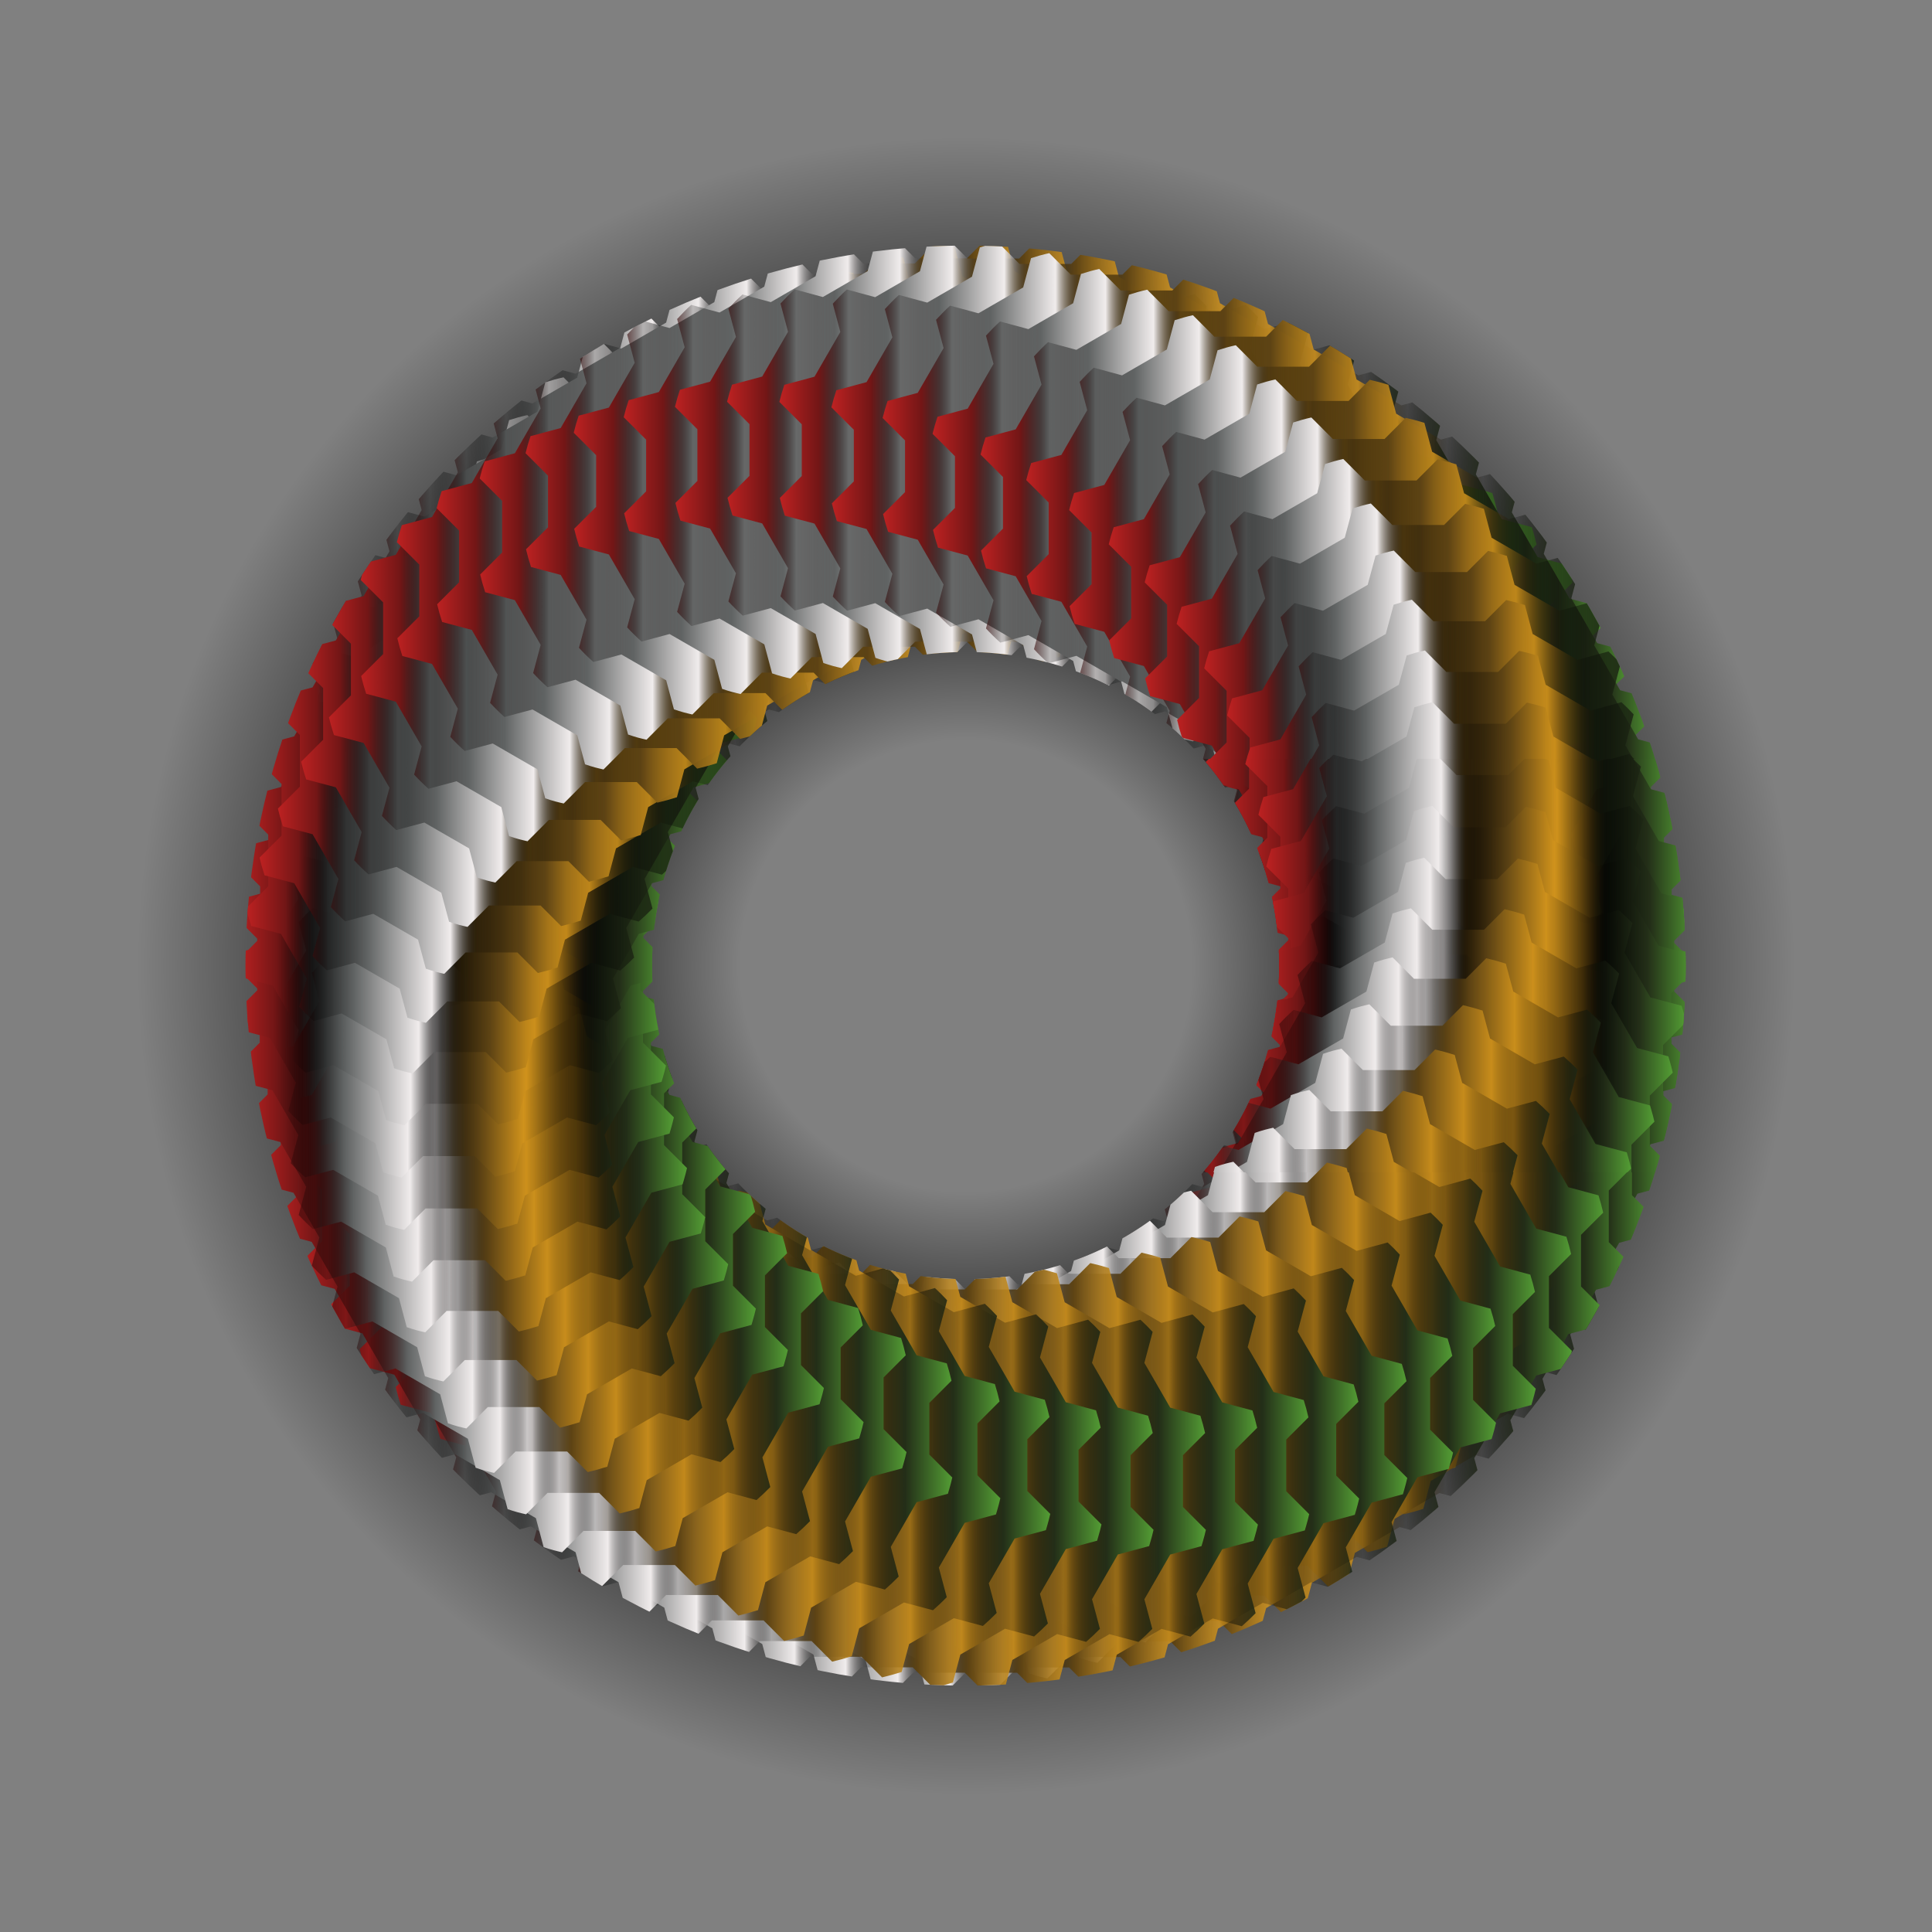 <?xml version="1.0" encoding="UTF-8" standalone="no"?>
<!-- Created with Inkscape (http://www.inkscape.org/) -->

<svg
   width="20mm"
   height="20mm"
   viewBox="0 0 20 20"
   version="1.1"
   id="svg1"
   sodipodi:docname="Amalgam.svg"
   inkscape:version="1.3 (0e150ed6c4, 2023-07-21)"
   inkscape:export-filename="Amalgam.png"
   inkscape:export-xdpi="3810"
   inkscape:export-ydpi="3810"
   xmlns:inkscape="http://www.inkscape.org/namespaces/inkscape"
   xmlns:sodipodi="http://sodipodi.sourceforge.net/DTD/sodipodi-0.dtd"
   xmlns:xlink="http://www.w3.org/1999/xlink"
   xmlns="http://www.w3.org/2000/svg"
   xmlns:svg="http://www.w3.org/2000/svg">
  <rect x="0" y="0" width="20" height="20" fill="#808080" stroke="none"/>
  <sodipodi:namedview
     id="namedview1"
     pagecolor="#505050"
     bordercolor="#eeeeee"
     borderopacity="1"
     inkscape:showpageshadow="0"
     inkscape:pageopacity="0"
     inkscape:pagecheckerboard="0"
     inkscape:deskcolor="#505050"
     inkscape:document-units="mm"
     inkscape:zoom="7.9453257"
     inkscape:cx="46.31654"
     inkscape:cy="24.291012"
     inkscape:window-width="1876"
     inkscape:window-height="1156"
     inkscape:window-x="0"
     inkscape:window-y="0"
     inkscape:window-maximized="1"
     showgrid="false"
     inkscape:current-layer="layer1">
    <inkscape:grid
       id="grid1224"
       units="mm"
       originx="0"
       originy="0"
       spacingx="1"
       spacingy="1"
       empcolor="#0099e5"
       empopacity="0.302"
       color="#0099e5"
       opacity="0.149"
       empspacing="5"
       dotted="false"
       gridanglex="30"
       gridanglez="30"
       visible="false" />
  </sodipodi:namedview>
  <defs
     id="defs1">
    <linearGradient
       id="linearGradient2278"
       inkscape:collect="always">
      <stop
         style="stop-color:#000000;stop-opacity:0;"
         offset="0.234"
         id="stop1" />
      <stop
         style="stop-color:#000000;stop-opacity:1;"
         offset="0.49"
         id="stop2278" />
      <stop
         style="stop-color:#000000;stop-opacity:0;"
         offset="0.857"
         id="stop2279" />
    </linearGradient>
    <linearGradient
       id="linearGradient97"
       inkscape:collect="always">
      <stop
         style="stop-color:#c92323;stop-opacity:1;"
         offset="0"
         id="stop7" />
      <stop
         style="stop-color:#721616;stop-opacity:1;"
         offset="0.103"
         id="stop97" />
      <stop
         style="stop-color:#000000;stop-opacity:0.177;"
         offset="0.171"
         id="stop2" />
      <stop
         style="stop-color:#606363;stop-opacity:1;"
         offset="0.259"
         id="stop2280" />
      <stop
         style="stop-color:#f0ecec;stop-opacity:1;"
         offset="0.407"
         id="stop5" />
      <stop
         style="stop-color:#000000;stop-opacity:0.116;"
         offset="0.468"
         id="stop3" />
      <stop
         style="stop-color:#5d4314;stop-opacity:1;"
         offset="0.569"
         id="stop2257" />
      <stop
         style="stop-color:#d1931c;stop-opacity:0.851;"
         offset="0.671"
         id="stop6" />
      <stop
         style="stop-color:#000000;stop-opacity:0.197;"
         offset="0.784"
         id="stop4" />
      <stop
         style="stop-color:#232e18;stop-opacity:1;"
         offset="0.882"
         id="stop98" />
      <stop
         style="stop-color:#58a837;stop-opacity:1;"
         offset="1"
         id="stop8" />
    </linearGradient>
    <linearGradient
       inkscape:collect="always"
       xlink:href="#linearGradient97"
       id="linearGradient99"
       gradientUnits="userSpaceOnUse"
       x1="1.568"
       y1="10.006"
       x2="18.397"
       y2="10.006"
       gradientTransform="matrix(0.505,0,0,0.501,-0.251,-11.419)"
       spreadMethod="repeat" />
    <clipPath
       clipPathUnits="userSpaceOnUse"
       id="clipPath1223">
      <rect
         style="fill:#00ffff;fill-opacity:1;stroke:none;stroke-width:0.265;stroke-dasharray:none"
         id="rect1224"
         width="11.774"
         height="7.142"
         x="-5.013"
         y="6.424" />
    </clipPath>
    <clipPath
       clipPathUnits="userSpaceOnUse"
       id="clipPath2246">
      <rect
         style="fill:#00ffff;fill-opacity:1;stroke:none;stroke-width:0.409;stroke-dasharray:none"
         id="rect2246"
         width="10.618"
         height="8"
         x="-4.618"
         y="6" />
    </clipPath>
    <clipPath
       clipPathUnits="userSpaceOnUse"
       id="clipPath2257">
      <path
         style="color:#000000;fill:#000000;stroke-width:1;-inkscape-stroke:none"
         d="m 10,-3.932 c -7.648,0 -13.932,6.284 -13.932,13.932 0,7.648 6.284,13.932 13.932,13.932 7.648,0 13.932,-6.284 13.932,-13.932 0,-7.648 -6.284,-13.932 -13.932,-13.932 z m 0,7.863 c 3.398,0 6.068,2.671 6.068,6.068 0,3.398 -2.671,6.068 -6.068,6.068 C 6.602,16.068 3.932,13.398 3.932,10 3.932,6.602 6.602,3.932 10,3.932 Z"
         id="path2257" />
    </clipPath>
    <radialGradient
       inkscape:collect="always"
       xlink:href="#linearGradient2278"
       id="radialGradient2279"
       cx="10"
       cy="10"
       fx="10"
       fy="10"
       r="10"
       gradientUnits="userSpaceOnUse" />
  </defs>
  <g
     inkscape:label="Layer 1"
     inkscape:groupmode="layer"
     id="layer1">
    <circle
       style="display:none;fill:#ffffff;fill-opacity:1;stroke:none;stroke-width:5.618;stroke-dasharray:none"
       id="path2258"
       cx="10"
       cy="10"
       r="10" />
    <path
       id="path1-5-9"
       style="fill:url(#linearGradient99);fill-opacity:1;stroke-width:0.133"
       d="m 3.879,-10.527 c -0.12,0.026 -0.237,0.059 -0.353,0.097 L 3.374,-9.864 2.508,-9.363 1.96,-9.511 c -0.095,0.087 -0.185,0.179 -0.272,0.274 l 0.146,0.547 -0.5,0.866 -0.584,0.157 c -0.037,0.109 -0.069,0.219 -0.096,0.33 l 0.434,0.434 v 1 l -0.425,0.425 c 0.027,0.116 0.06,0.23 0.097,0.343 l 0.574,0.153 0.5,0.866 -0.146,0.545 c 0.088,0.096 0.181,0.187 0.278,0.274 l 0.543,-0.145 0.866,0.5 0.15,0.561 c 0.064,0.021 0.127,0.043 0.192,0.06 0.055,0.015 0.11,0.027 0.165,0.04 l 0.414,-0.414 h 1 l 0.398,0.398 c 0.128,-0.03 0.254,-0.065 0.379,-0.105 l 0.144,-0.54 0.866,-0.5 0.561,0.15 c 0.092,-0.08 0.182,-0.164 0.267,-0.252 l -0.153,-0.573 0.5,-0.866 0.605,-0.162 c 0.008,-0.028 0.018,-0.056 0.025,-0.085 0.023,-0.076 0.042,-0.153 0.06,-0.23 l -0.444,-0.444 v -1 l 0.429,-0.429 c -0.026,-0.113 -0.056,-0.225 -0.091,-0.335 l -0.584,-0.157 -0.5,-0.866 0.16,-0.599 c -0.075,-0.082 -0.154,-0.161 -0.236,-0.236 L 7.082,-9.363 6.216,-9.864 6.066,-10.424 c -0.119,-0.037 -0.24,-0.069 -0.362,-0.096 l -0.409,0.409 H 4.295 Z" />
    <use
       x="0"
       y="0"
       xlink:href="#path1-5-9"
       id="use1446"
       transform="matrix(-1,0,0,1,19.626,-0.045)" />
    <circle
       style="display:inline;fill:url(#radialGradient2279);stroke:none;stroke-width:5.618;stroke-dasharray:none"
       id="circle2278"
       cx="10"
       cy="10"
       r="10" />
    <g
       id="g2246"
       clip-path="url(#clipPath2257)"
       transform="matrix(0.535,0,0,0.535,4.646,4.646)">
      <g
         id="g4040">
        <use
           xlink:href="#path1-5-9"
           transform="translate(15.205,16.402)"
           id="use1875" />
        <use
           xlink:href="#path1-5-9"
           transform="translate(15.18,16.908)"
           id="use1876" />
        <use
           xlink:href="#path1-5-9"
           transform="translate(15.153,17.414)"
           id="use1877" />
        <use
           xlink:href="#path1-5-9"
           transform="translate(15.078,17.916)"
           id="use1878" />
        <use
           xlink:href="#path1-5-9"
           transform="translate(14.998,18.416)"
           id="use1879" />
        <use
           xlink:href="#path1-5-9"
           transform="translate(14.874,18.907)"
           id="use1880" />
        <use
           xlink:href="#path1-5-9"
           transform="translate(14.742,19.396)"
           id="use1881" />
        <use
           xlink:href="#path1-5-9"
           transform="translate(14.571,19.874)"
           id="use1882" />
        <use
           xlink:href="#path1-5-9"
           transform="translate(14.389,20.346)"
           id="use1883" />
        <use
           xlink:href="#path1-5-9"
           transform="translate(14.172,20.804)"
           id="use1884" />
        <use
           xlink:href="#path1-5-9"
           transform="translate(13.941,21.255)"
           id="use1885" />
        <use
           xlink:href="#path1-5-9"
           transform="translate(13.681,21.69)"
           id="use1886" />
        <use
           xlink:href="#path1-5-9"
           transform="translate(13.404,22.113)"
           id="use1887" />
        <use
           xlink:href="#path1-5-9"
           transform="translate(13.102,22.521)"
           id="use1888" />
        <use
           xlink:href="#path1-5-9"
           transform="translate(12.783,22.914)"
           id="use1889" />
        <use
           xlink:href="#path1-5-9"
           transform="translate(12.443,23.289)"
           id="use1890" />
        <use
           xlink:href="#path1-5-9"
           transform="translate(12.084,23.647)"
           id="use1891" />
        <use
           xlink:href="#path1-5-9"
           transform="translate(11.709,23.987)"
           id="use1892" />
        <use
           xlink:href="#path1-5-9"
           transform="translate(11.315,24.306)"
           id="use1893" />
        <use
           xlink:href="#path1-5-9"
           transform="translate(10.908,24.607)"
           id="use1894" />
        <use
           xlink:href="#path1-5-9"
           transform="translate(10.484,24.883)"
           id="use1895" />
        <use
           xlink:href="#path1-5-9"
           transform="translate(10.049,25.143)"
           id="use1896" />
        <use
           xlink:href="#path1-5-9"
           transform="translate(9.598,25.374)"
           id="use1897" />
        <use
           xlink:href="#path1-5-9"
           transform="translate(9.139,25.59)"
           id="use1898" />
        <use
           xlink:href="#path1-5-9"
           transform="translate(8.667,25.772)"
           id="use1899" />
        <use
           xlink:href="#path1-5-9"
           transform="translate(8.19,25.943)"
           id="use1900" />
        <use
           xlink:href="#path1-5-9"
           transform="translate(7.7,26.074)"
           id="use1901" />
        <use
           xlink:href="#path1-5-9"
           transform="translate(7.209,26.197)"
           id="use1902" />
        <use
           xlink:href="#path1-5-9"
           transform="translate(6.708,26.276)"
           id="use1903" />
        <use
           xlink:href="#path1-5-9"
           transform="translate(6.207,26.351)"
           id="use1904" />
        <use
           xlink:href="#path1-5-9"
           transform="translate(5.701,26.378)"
           id="use1905" />
        <use
           xlink:href="#path1-5-9"
           transform="translate(5.195,26.402)"
           id="use1906" />
        <use
           xlink:href="#path1-5-9"
           transform="translate(4.688,26.377)"
           id="use1907" />
        <use
           xlink:href="#path1-5-9"
           transform="translate(4.183,26.348)"
           id="use1908" />
        <use
           xlink:href="#path1-5-9"
           transform="translate(3.681,26.273)"
           id="use1909" />
        <use
           xlink:href="#path1-5-9"
           transform="translate(3.181,26.192)"
           id="use1910" />
        <use
           xlink:href="#path1-5-9"
           transform="translate(2.69,26.069)"
           id="use1911" />
        <use
           xlink:href="#path1-5-9"
           transform="translate(2.201,25.936)"
           id="use1912" />
        <use
           xlink:href="#path1-5-9"
           transform="translate(1.724,25.765)"
           id="use1913" />
        <use
           xlink:href="#path1-5-9"
           transform="translate(1.252,25.581)"
           id="use1914" />
        <use
           xlink:href="#path1-5-9"
           transform="translate(0.794,25.365)"
           id="use1915" />
        <use
           xlink:href="#path1-5-9"
           transform="translate(0.344,25.133)"
           id="use1916" />
        <use
           xlink:href="#path1-5-9"
           transform="translate(-0.091,24.873)"
           id="use1917" />
        <use
           xlink:href="#path1-5-9"
           transform="translate(-0.515,24.595)"
           id="use1918" />
        <use
           xlink:href="#path1-5-9"
           transform="translate(-0.922,24.293)"
           id="use1919" />
        <use
           xlink:href="#path1-5-9"
           transform="translate(-1.314,23.973)"
           id="use1920" />
        <use
           xlink:href="#path1-5-9"
           transform="translate(-1.69,23.633)"
           id="use1921" />
        <use
           xlink:href="#path1-5-9"
           transform="translate(-2.047,23.274)"
           id="use1922" />
        <use
           xlink:href="#path1-5-9"
           transform="translate(-2.387,22.898)"
           id="use1923" />
        <use
           xlink:href="#path1-5-9"
           transform="translate(-2.705,22.504)"
           id="use1924" />
        <use
           xlink:href="#path1-5-9"
           transform="translate(-3.006,22.097)"
           id="use1925" />
        <use
           xlink:href="#path1-5-9"
           transform="translate(-3.281,21.672)"
           id="use1926" />
        <use
           xlink:href="#path1-5-9"
           transform="translate(-3.542,21.237)"
           id="use1927" />
        <use
           xlink:href="#path1-5-9"
           transform="translate(-3.771,20.785)"
           id="use1928" />
        <use
           xlink:href="#path1-5-9"
           transform="translate(-3.987,20.327)"
           id="use1929" />
        <use
           xlink:href="#path1-5-9"
           transform="translate(-4.168,19.854)"
           id="use1930" />
        <use
           xlink:href="#path1-5-9"
           transform="translate(-4.339,19.377)"
           id="use1931" />
        <use
           xlink:href="#path1-5-9"
           transform="translate(-4.469,18.887)"
           id="use1932" />
        <use
           xlink:href="#path1-5-9"
           transform="translate(-4.593,18.396)"
           id="use1933" />
        <use
           xlink:href="#path1-5-9"
           transform="translate(-4.671,17.895)"
           id="use1934" />
        <use
           xlink:href="#path1-5-9"
           transform="translate(-4.746,17.394)"
           id="use1935" />
        <use
           xlink:href="#path1-5-9"
           transform="translate(-4.771,16.888)"
           id="use1936" />
        <use
           xlink:href="#path1-5-9"
           transform="translate(-4.794,16.381)"
           id="use1937" />
        <use
           xlink:href="#path1-5-9"
           transform="translate(-4.769,15.875)"
           id="use1938" />
        <use
           xlink:href="#path1-5-9"
           transform="translate(-4.739,15.369)"
           id="use1939" />
        <use
           xlink:href="#path1-5-9"
           transform="translate(-4.665,14.868)"
           id="use1940" />
        <use
           xlink:href="#path1-5-9"
           transform="translate(-4.582,14.368)"
           id="use1941" />
        <use
           xlink:href="#path1-5-9"
           transform="translate(-4.459,13.877)"
           id="use1942" />
        <use
           xlink:href="#path1-5-9"
           transform="translate(-4.325,13.388)"
           id="use1943" />
        <use
           xlink:href="#path1-5-9"
           transform="translate(-4.154,12.911)"
           id="use1944" />
        <use
           xlink:href="#path1-5-9"
           transform="translate(-3.97,12.44)"
           id="use1945" />
        <use
           xlink:href="#path1-5-9"
           transform="translate(-3.753,11.981)"
           id="use1946" />
        <use
           xlink:href="#path1-5-9"
           transform="translate(-3.52,11.532)"
           id="use1947" />
        <use
           xlink:href="#path1-5-9"
           transform="translate(-3.26,11.097)"
           id="use1948" />
        <use
           xlink:href="#path1-5-9"
           transform="translate(-2.982,10.674)"
           id="use1949" />
        <use
           xlink:href="#path1-5-9"
           transform="translate(-2.68,10.267)"
           id="use1950" />
        <use
           xlink:href="#path1-5-9"
           transform="translate(-2.359,9.875)"
           id="use1951" />
        <use
           xlink:href="#path1-5-9"
           transform="translate(-2.019,9.5)"
           id="use1952" />
        <use
           xlink:href="#path1-5-9"
           transform="translate(-1.659,9.144)"
           id="use1953" />
        <use
           xlink:href="#path1-5-9"
           transform="translate(-1.283,8.803)"
           id="use1954" />
        <use
           xlink:href="#path1-5-9"
           transform="translate(-0.889,8.486)"
           id="use1955" />
        <use
           xlink:href="#path1-5-9"
           transform="translate(-0.481,8.185)"
           id="use1956" />
        <use
           xlink:href="#path1-5-9"
           transform="translate(-0.056,7.91)"
           id="use1957" />
        <use
           xlink:href="#path1-5-9"
           transform="translate(0.379,7.65)"
           id="use1958" />
        <use
           xlink:href="#path1-5-9"
           transform="translate(0.831,7.422)"
           id="use1959" />
        <use
           xlink:href="#path1-5-9"
           transform="translate(1.289,7.205)"
           id="use1960" />
        <use
           xlink:href="#path1-5-9"
           transform="translate(1.763,7.026)"
           id="use1961" />
        <use
           xlink:href="#path1-5-9"
           transform="translate(2.24,6.855)"
           id="use1962" />
        <use
           xlink:href="#path1-5-9"
           transform="translate(2.73,6.726)"
           id="use1963" />
        <use
           xlink:href="#path1-5-9"
           transform="translate(3.221,6.602)"
           id="use1964" />
        <use
           xlink:href="#path1-5-9"
           transform="translate(3.722,6.525)"
           id="use1965" />
        <use
           xlink:href="#path1-5-9"
           transform="translate(4.224,6.451)"
           id="use1966" />
        <use
           xlink:href="#path1-5-9"
           transform="translate(4.73,6.426)"
           id="use1967" />
        <use
           xlink:href="#path1-5-9"
           transform="translate(5.236,6.404)"
           id="use1968" />
        <use
           xlink:href="#path1-5-9"
           transform="translate(5.742,6.429)"
           id="use1969" />
        <use
           xlink:href="#path1-5-9"
           transform="translate(6.248,6.459)"
           id="use1970" />
        <use
           xlink:href="#path1-5-9"
           transform="translate(6.749,6.534)"
           id="use1971" />
        <use
           xlink:href="#path1-5-9"
           transform="translate(7.249,6.617)"
           id="use1972" />
        <use
           xlink:href="#path1-5-9"
           transform="translate(7.74,6.741)"
           id="use1973" />
        <use
           xlink:href="#path1-5-9"
           transform="translate(8.229,6.876)"
           id="use1974" />
        <use
           xlink:href="#path1-5-9"
           transform="translate(8.706,7.047)"
           id="use1975" />
        <use
           xlink:href="#path1-5-9"
           transform="translate(9.177,7.232)"
           id="use1976" />
        <use
           xlink:href="#path1-5-9"
           transform="translate(9.635,7.448)"
           id="use1977" />
        <use
           xlink:href="#path1-5-9"
           transform="translate(10.084,7.682)"
           id="use1978" />
        <use
           xlink:href="#path1-5-9"
           transform="translate(10.519,7.942)"
           id="use1979" />
        <use
           xlink:href="#path1-5-9"
           transform="translate(10.941,8.222)"
           id="use1980" />
        <use
           xlink:href="#path1-5-9"
           transform="translate(11.349,8.523)"
           id="use1981" />
        <use
           xlink:href="#path1-5-9"
           transform="translate(11.74,8.845)"
           id="use1982" />
        <use
           xlink:href="#path1-5-9"
           transform="translate(12.115,9.185)"
           id="use1983" />
        <use
           xlink:href="#path1-5-9"
           transform="translate(12.471,9.546)"
           id="use1984" />
        <use
           xlink:href="#path1-5-9"
           transform="translate(12.811,9.921)"
           id="use1985" />
        <use
           xlink:href="#path1-5-9"
           transform="translate(13.127,10.317)"
           id="use1986" />
        <use
           xlink:href="#path1-5-9"
           transform="translate(13.429,10.724)"
           id="use1987" />
        <use
           xlink:href="#path1-5-9"
           transform="translate(13.702,11.15)"
           id="use1988" />
        <use
           xlink:href="#path1-5-9"
           transform="translate(13.962,11.585)"
           id="use1989" />
        <use
           xlink:href="#path1-5-9"
           transform="translate(14.19,12.038)"
           id="use1990" />
        <use
           xlink:href="#path1-5-9"
           transform="translate(14.406,12.496)"
           id="use1991" />
        <use
           xlink:href="#path1-5-9"
           transform="translate(14.585,12.97)"
           id="use1992" />
        <use
           xlink:href="#path1-5-9"
           transform="translate(14.756,13.447)"
           id="use1993" />
        <use
           xlink:href="#path1-5-9"
           transform="translate(14.884,13.937)"
           id="use1994" />
        <use
           xlink:href="#path1-5-9"
           transform="translate(15.008,14.429)"
           id="use1995" />
        <use
           xlink:href="#path1-5-9"
           transform="translate(15.084,14.93)"
           id="use1996" />
        <use
           xlink:href="#path1-5-9"
           transform="translate(15.157,15.431)"
           id="use1997" />
        <use
           xlink:href="#path1-5-9"
           transform="translate(15.182,15.937)"
           id="use1998" />
      </g>
      <g
         id="g9891"
         clip-path="url(#clipPath2246)"
         transform="rotate(180,10,10)">
        <use
           xlink:href="#use1446"
           transform="translate(5.169,16.447)"
           id="use1999" />
        <use
           xlink:href="#use1446"
           transform="translate(5.144,16.953)"
           id="use2000" />
        <use
           xlink:href="#use1446"
           transform="translate(5.117,17.459)"
           id="use2001" />
        <use
           xlink:href="#use1446"
           transform="translate(5.042,17.961)"
           id="use2002" />
        <use
           xlink:href="#use1446"
           transform="translate(4.962,18.461)"
           id="use2003" />
        <use
           xlink:href="#use1446"
           transform="translate(4.838,18.953)"
           id="use2004" />
        <use
           xlink:href="#use1446"
           transform="translate(4.706,19.441)"
           id="use2005" />
        <use
           xlink:href="#use1446"
           transform="translate(4.535,19.919)"
           id="use2006" />
        <use
           xlink:href="#use1446"
           transform="translate(4.353,20.391)"
           id="use2007" />
        <use
           xlink:href="#use1446"
           transform="translate(4.136,20.849)"
           id="use2008" />
        <use
           xlink:href="#use1446"
           transform="translate(3.905,21.3)"
           id="use2009" />
        <use
           xlink:href="#use1446"
           transform="translate(3.645,21.735)"
           id="use2010" />
        <use
           xlink:href="#use1446"
           transform="translate(3.368,22.159)"
           id="use2011" />
        <use
           xlink:href="#use1446"
           transform="translate(3.067,22.566)"
           id="use2012" />
        <use
           xlink:href="#use1446"
           transform="translate(2.747,22.959)"
           id="use2013" />
        <use
           xlink:href="#use1446"
           transform="translate(2.407,23.334)"
           id="use2014" />
        <use
           xlink:href="#use1446"
           transform="translate(2.049,23.692)"
           id="use2015" />
        <use
           xlink:href="#use1446"
           transform="translate(1.673,24.032)"
           id="use2016" />
        <use
           xlink:href="#use1446"
           transform="translate(1.28,24.351)"
           id="use2017" />
        <use
           xlink:href="#use1446"
           transform="translate(0.872,24.652)"
           id="use2018" />
        <use
           xlink:href="#use1446"
           transform="translate(0.448,24.928)"
           id="use2019" />
        <use
           xlink:href="#use1446"
           transform="translate(0.013,25.189)"
           id="use2020" />
        <use
           xlink:href="#use1446"
           transform="translate(-0.438,25.419)"
           id="use2021" />
        <use
           xlink:href="#use1446"
           transform="translate(-0.896,25.635)"
           id="use2022" />
        <use
           xlink:href="#use1446"
           transform="translate(-1.369,25.817)"
           id="use2023" />
        <use
           xlink:href="#use1446"
           transform="translate(-1.846,25.988)"
           id="use2024" />
        <use
           xlink:href="#use1446"
           transform="translate(-2.336,26.119)"
           id="use2025" />
        <use
           xlink:href="#use1446"
           transform="translate(-2.827,26.242)"
           id="use2026" />
        <use
           xlink:href="#use1446"
           transform="translate(-3.328,26.321)"
           id="use2027" />
        <use
           xlink:href="#use1446"
           transform="translate(-3.829,26.396)"
           id="use2028" />
        <use
           xlink:href="#use1446"
           transform="translate(-4.335,26.423)"
           id="use2029" />
        <use
           xlink:href="#use1446"
           transform="translate(-4.841,26.447)"
           id="use2030" />
        <use
           xlink:href="#use1446"
           transform="translate(-5.347,26.422)"
           id="use2031" />
        <use
           xlink:href="#use1446"
           transform="translate(-5.853,26.393)"
           id="use2032" />
        <use
           xlink:href="#use1446"
           transform="translate(-6.355,26.318)"
           id="use2033" />
        <use
           xlink:href="#use1446"
           transform="translate(-6.855,26.237)"
           id="use2034" />
        <use
           xlink:href="#use1446"
           transform="translate(-7.346,26.114)"
           id="use2035" />
        <use
           xlink:href="#use1446"
           transform="translate(-7.835,25.981)"
           id="use2036" />
        <use
           xlink:href="#use1446"
           transform="translate(-8.312,25.81)"
           id="use2037" />
        <use
           xlink:href="#use1446"
           transform="translate(-8.784,25.626)"
           id="use2038" />
        <use
           xlink:href="#use1446"
           transform="translate(-9.242,25.41)"
           id="use2039" />
        <use
           xlink:href="#use1446"
           transform="translate(-9.692,25.178)"
           id="use2040" />
        <use
           xlink:href="#use1446"
           transform="translate(-10.127,24.918)"
           id="use2041" />
        <use
           xlink:href="#use1446"
           transform="translate(-10.55,24.64)"
           id="use2042" />
        <use
           xlink:href="#use1446"
           transform="translate(-10.958,24.338)"
           id="use2043" />
        <use
           xlink:href="#use1446"
           transform="translate(-11.35,24.018)"
           id="use2044" />
        <use
           xlink:href="#use1446"
           transform="translate(-11.726,23.678)"
           id="use2045" />
        <use
           xlink:href="#use1446"
           transform="translate(-12.082,23.319)"
           id="use2046" />
        <use
           xlink:href="#use1446"
           transform="translate(-12.423,22.943)"
           id="use2047" />
        <use
           xlink:href="#use1446"
           transform="translate(-12.741,22.549)"
           id="use2048" />
        <use
           xlink:href="#use1446"
           transform="translate(-13.042,22.142)"
           id="use2049" />
        <use
           xlink:href="#use1446"
           transform="translate(-13.317,21.717)"
           id="use2050" />
        <use
           xlink:href="#use1446"
           transform="translate(-13.577,21.282)"
           id="use2051" />
        <use
           xlink:href="#use1446"
           transform="translate(-13.807,20.83)"
           id="use2052" />
        <use
           xlink:href="#use1446"
           transform="translate(-14.023,20.372)"
           id="use2053" />
        <use
           xlink:href="#use1446"
           transform="translate(-14.204,19.899)"
           id="use2054" />
        <use
           xlink:href="#use1446"
           transform="translate(-14.375,19.422)"
           id="use2055" />
        <use
           xlink:href="#use1446"
           transform="translate(-14.505,18.932)"
           id="use2056" />
        <use
           xlink:href="#use1446"
           transform="translate(-14.628,18.441)"
           id="use2057" />
        <use
           xlink:href="#use1446"
           transform="translate(-14.707,17.94)"
           id="use2058" />
        <use
           xlink:href="#use1446"
           transform="translate(-14.781,17.439)"
           id="use2059" />
        <use
           xlink:href="#use1446"
           transform="translate(-14.807,16.933)"
           id="use2060" />
        <use
           xlink:href="#use1446"
           transform="translate(-14.83,16.427)"
           id="use2061" />
        <use
           xlink:href="#use1446"
           transform="translate(-14.805,15.92)"
           id="use2062" />
        <use
           xlink:href="#use1446"
           transform="translate(-14.775,15.415)"
           id="use2063" />
        <use
           xlink:href="#use1446"
           transform="translate(-14.701,14.913)"
           id="use2064" />
        <use
           xlink:href="#use1446"
           transform="translate(-14.618,14.413)"
           id="use2065" />
        <use
           xlink:href="#use1446"
           transform="translate(-14.495,13.922)"
           id="use2066" />
        <use
           xlink:href="#use1446"
           transform="translate(-14.361,13.434)"
           id="use2067" />
        <use
           xlink:href="#use1446"
           transform="translate(-14.19,12.956)"
           id="use2068" />
        <use
           xlink:href="#use1446"
           transform="translate(-14.006,12.485)"
           id="use2069" />
        <use
           xlink:href="#use1446"
           transform="translate(-13.789,12.027)"
           id="use2070" />
        <use
           xlink:href="#use1446"
           transform="translate(-13.556,11.577)"
           id="use2071" />
        <use
           xlink:href="#use1446"
           transform="translate(-13.296,11.142)"
           id="use2072" />
        <use
           xlink:href="#use1446"
           transform="translate(-13.017,10.719)"
           id="use2073" />
        <use
           xlink:href="#use1446"
           transform="translate(-12.716,10.312)"
           id="use2074" />
        <use
           xlink:href="#use1446"
           transform="translate(-12.395,9.92)"
           id="use2075" />
        <use
           xlink:href="#use1446"
           transform="translate(-12.055,9.545)"
           id="use2076" />
        <use
           xlink:href="#use1446"
           transform="translate(-11.695,9.189)"
           id="use2077" />
        <use
           xlink:href="#use1446"
           transform="translate(-11.319,8.848)"
           id="use2078" />
        <use
           xlink:href="#use1446"
           transform="translate(-10.925,8.531)"
           id="use2079" />
        <use
           xlink:href="#use1446"
           transform="translate(-10.517,8.23)"
           id="use2080" />
        <use
           xlink:href="#use1446"
           transform="translate(-10.092,7.956)"
           id="use2081" />
        <use
           xlink:href="#use1446"
           transform="translate(-9.657,7.695)"
           id="use2082" />
        <use
           xlink:href="#use1446"
           transform="translate(-9.205,7.467)"
           id="use2083" />
        <use
           xlink:href="#use1446"
           transform="translate(-8.746,7.25)"
           id="use2084" />
        <use
           xlink:href="#use1446"
           transform="translate(-8.273,7.071)"
           id="use2085" />
        <use
           xlink:href="#use1446"
           transform="translate(-7.796,6.9)"
           id="use2086" />
        <use
           xlink:href="#use1446"
           transform="translate(-7.306,6.771)"
           id="use2087" />
        <use
           xlink:href="#use1446"
           transform="translate(-6.814,6.647)"
           id="use2088" />
        <use
           xlink:href="#use1446"
           transform="translate(-6.314,6.57)"
           id="use2089" />
        <use
           xlink:href="#use1446"
           transform="translate(-5.812,6.496)"
           id="use2090" />
        <use
           xlink:href="#use1446"
           transform="translate(-5.306,6.471)"
           id="use2091" />
        <use
           xlink:href="#use1446"
           transform="translate(-4.8,6.449)"
           id="use2092" />
        <use
           xlink:href="#use1446"
           transform="translate(-4.294,6.474)"
           id="use2093" />
        <use
           xlink:href="#use1446"
           transform="translate(-3.788,6.504)"
           id="use2094" />
        <use
           xlink:href="#use1446"
           transform="translate(-3.287,6.579)"
           id="use2095" />
        <use
           xlink:href="#use1446"
           transform="translate(-2.787,6.662)"
           id="use2096" />
        <use
           xlink:href="#use1446"
           transform="translate(-2.295,6.786)"
           id="use2097" />
        <use
           xlink:href="#use1446"
           transform="translate(-1.807,6.921)"
           id="use2098" />
        <use
           xlink:href="#use1446"
           transform="translate(-1.33,7.092)"
           id="use2099" />
        <use
           xlink:href="#use1446"
           transform="translate(-0.859,7.277)"
           id="use2100" />
        <use
           xlink:href="#use1446"
           transform="translate(-0.401,7.494)"
           id="use2101" />
        <use
           xlink:href="#use1446"
           transform="translate(0.048,7.727)"
           id="use2102" />
        <use
           xlink:href="#use1446"
           transform="translate(0.483,7.987)"
           id="use2103" />
        <use
           xlink:href="#use1446"
           transform="translate(0.906,8.267)"
           id="use2104" />
        <use
           xlink:href="#use1446"
           transform="translate(1.313,8.568)"
           id="use2105" />
        <use
           xlink:href="#use1446"
           transform="translate(1.704,8.89)"
           id="use2106" />
        <use
           xlink:href="#use1446"
           transform="translate(2.079,9.23)"
           id="use2107" />
        <use
           xlink:href="#use1446"
           transform="translate(2.435,9.591)"
           id="use2108" />
        <use
           xlink:href="#use1446"
           transform="translate(2.775,9.967)"
           id="use2109" />
        <use
           xlink:href="#use1446"
           transform="translate(3.091,10.362)"
           id="use2110" />
        <use
           xlink:href="#use1446"
           transform="translate(3.393,10.769)"
           id="use2111" />
        <use
           xlink:href="#use1446"
           transform="translate(3.666,11.195)"
           id="use2112" />
        <use
           xlink:href="#use1446"
           transform="translate(3.926,11.63)"
           id="use2113" />
        <use
           xlink:href="#use1446"
           transform="translate(4.154,12.083)"
           id="use2114" />
        <use
           xlink:href="#use1446"
           transform="translate(4.37,12.541)"
           id="use2115" />
        <use
           xlink:href="#use1446"
           transform="translate(4.549,13.015)"
           id="use2116" />
        <use
           xlink:href="#use1446"
           transform="translate(4.72,13.492)"
           id="use2117" />
        <use
           xlink:href="#use1446"
           transform="translate(4.848,13.982)"
           id="use2118" />
        <use
           xlink:href="#use1446"
           transform="translate(4.972,14.474)"
           id="use2119" />
        <use
           xlink:href="#use1446"
           transform="translate(5.048,14.975)"
           id="use2120" />
        <use
           xlink:href="#use1446"
           transform="translate(5.121,15.476)"
           id="use2121" />
        <use
           xlink:href="#use1446"
           transform="translate(5.146,15.982)"
           id="use2122" />
      </g>
    </g>
    <path
       id="path2281"
       style="fill:url(#linearGradient99);fill-opacity:1;stroke-width:0.133"
       d="m 3.879,-10.527 c -0.12,0.026 -0.237,0.059 -0.353,0.097 L 3.374,-9.864 2.508,-9.363 1.96,-9.511 c -0.095,0.087 -0.185,0.179 -0.272,0.274 l 0.146,0.547 -0.5,0.866 -0.584,0.157 c -0.037,0.109 -0.069,0.219 -0.096,0.33 l 0.434,0.434 v 1 l -0.425,0.425 c 0.027,0.116 0.06,0.23 0.097,0.343 l 0.574,0.153 0.5,0.866 -0.146,0.545 c 0.088,0.096 0.181,0.187 0.278,0.274 l 0.543,-0.145 0.866,0.5 0.15,0.561 c 0.064,0.021 0.127,0.043 0.192,0.06 0.055,0.015 0.11,0.027 0.165,0.04 l 0.414,-0.414 h 1 l 0.398,0.398 c 0.128,-0.03 0.254,-0.065 0.379,-0.105 l 0.144,-0.54 0.866,-0.5 0.561,0.15 c 0.092,-0.08 0.182,-0.164 0.267,-0.252 l -0.153,-0.573 0.5,-0.866 0.605,-0.162 c 0.008,-0.028 0.018,-0.056 0.025,-0.085 0.023,-0.076 0.042,-0.153 0.06,-0.23 l -0.444,-0.444 v -1 l 0.429,-0.429 c -0.026,-0.113 -0.056,-0.225 -0.091,-0.335 l -0.584,-0.157 -0.5,-0.866 0.16,-0.599 c -0.075,-0.082 -0.154,-0.161 -0.236,-0.236 L 7.082,-9.363 6.216,-9.864 6.066,-10.424 c -0.119,-0.037 -0.24,-0.069 -0.362,-0.096 l -0.409,0.409 H 4.295 Z" />
  </g>
</svg>
